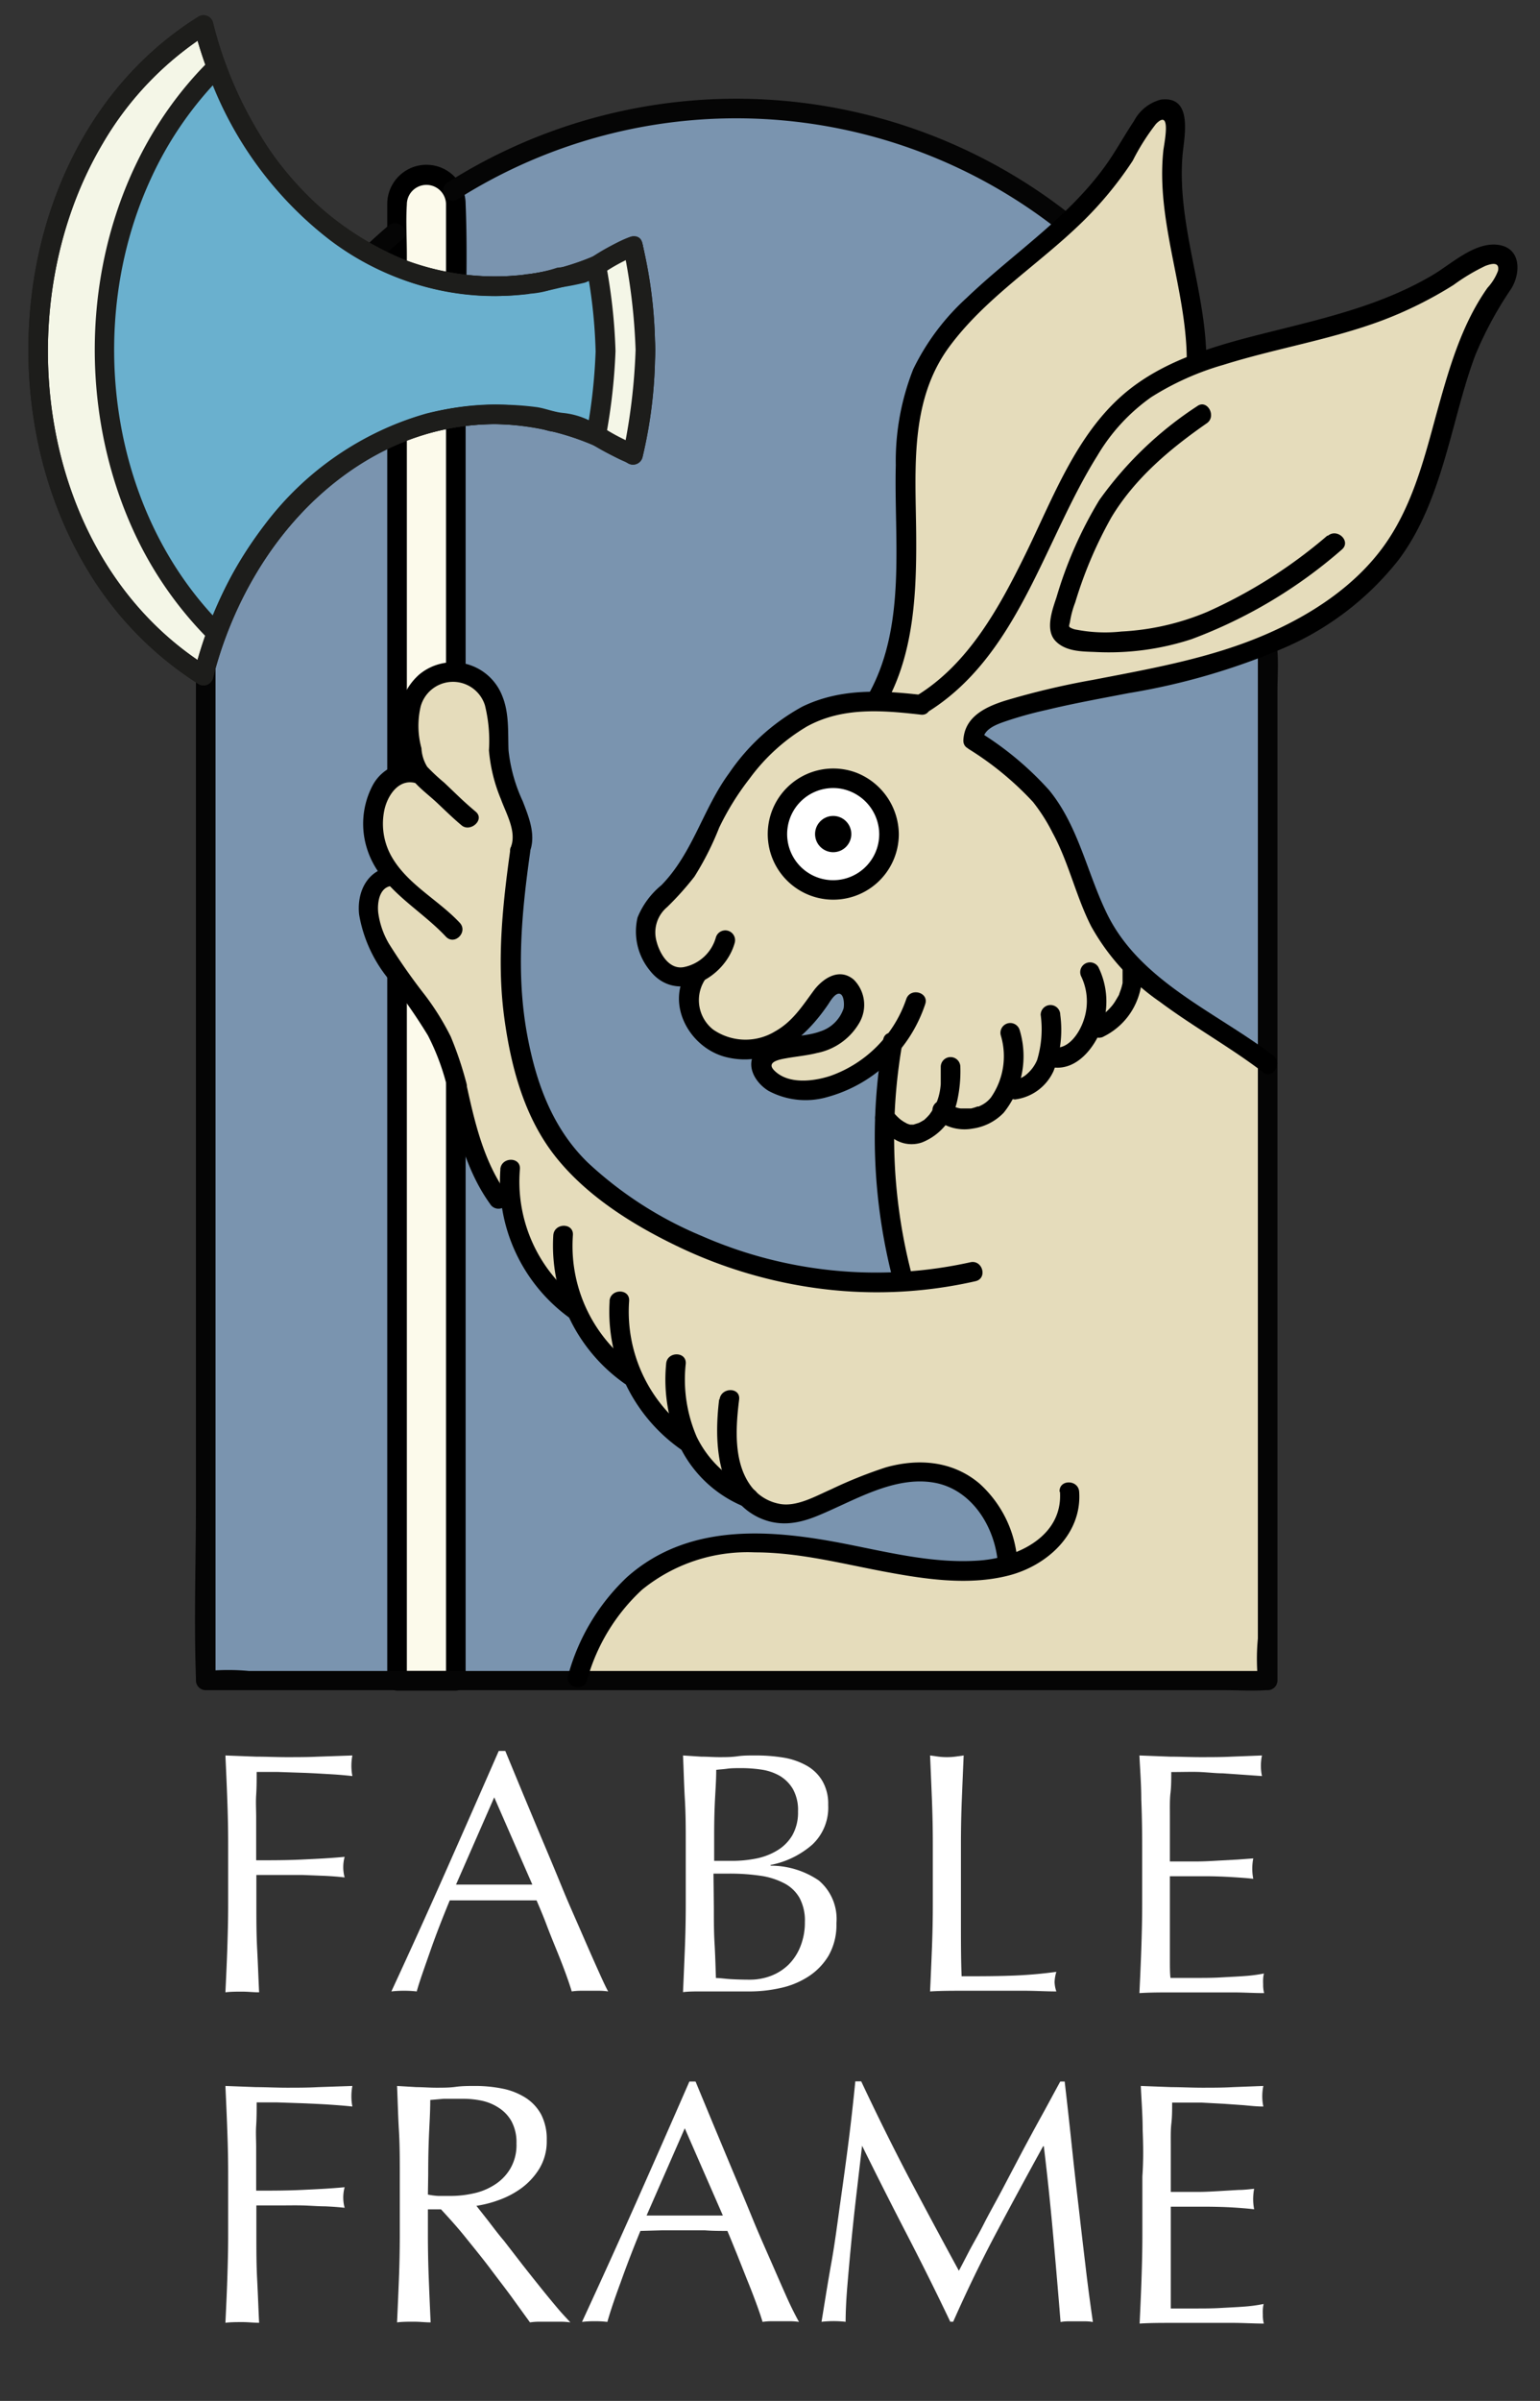 <svg xmlns="http://www.w3.org/2000/svg" viewBox="0 0 157.2 244.91"><rect x="0" y="0" width="157.2" height="244.91" fill="#333333" stroke="none"/><defs><style>.cls-1{fill:#fff;}.cls-2{fill:#7a94af;}.cls-3{fill:#fcfaeb;}.cls-4{fill:#e5dcbb;}.cls-5{fill:#050505;}.cls-6{fill:#f4f6e7;}.cls-7{fill:#1d1d1b;}.cls-8{fill:#6ab0ce;}</style></defs><title>Монтажная область 18 копия</title><g id="Слой_2" data-name="Слой 2"><path class="cls-1" d="M23.2,217.32c-.05-1.48-.12-3-.19-4.54l3.14.12c1,0,2.08.06,3.13.06s2.12,0,3.19-.06l3.5-.12a5.56,5.56,0,0,0,0,2.1c-.63-.07-1.38-.13-2.27-.19s-1.8-.1-2.72-.14l-2.66-.09-2.12,0c0,.82,0,1.6-.05,2.35s0,1.49,0,2.24,0,1.57,0,2.26,0,1.41,0,2.15c1.54,0,3.06,0,4.57-.07s3-.14,4.46-.28a4,4,0,0,0,0,2.1q-.87-.1-2-.15c-.73,0-1.5-.07-2.29-.09s-1.6,0-2.42,0H26.17v3c0,1.54,0,3.06.08,4.56s.13,3,.2,4.41c-.54,0-1.11-.07-1.72-.07s-1.18,0-1.72.07c.07-1.45.14-2.92.19-4.41s.09-3,.09-4.56v-6C23.29,220.31,23.26,218.8,23.2,217.32Z"/><path class="cls-1" d="M40.81,221.86c0-1.55,0-3.06-.09-4.54s-.12-3-.19-4.54l2,.12c.65,0,1.32.06,2,.06s1.35,0,2-.09,1.32-.09,2-.09a14.07,14.07,0,0,1,2.8.28,6.94,6.94,0,0,1,2.33.93,4.69,4.69,0,0,1,1.58,1.7,5.47,5.47,0,0,1,.57,2.63,5.38,5.38,0,0,1-.75,2.89,7.06,7.06,0,0,1-1.84,2,9.1,9.1,0,0,1-2.33,1.22,11.58,11.58,0,0,1-2.26.58l1.16,1.47c.49.63,1,1.33,1.65,2.09L53.32,231c.65.83,1.28,1.62,1.89,2.38s1.18,1.45,1.72,2.09,1,1.1,1.29,1.43a7.41,7.41,0,0,0-1-.07H55.1a6.67,6.67,0,0,0-1,.07l-1.6-2.21c-.71-1-1.5-2-2.36-3.15s-1.75-2.23-2.65-3.35-1.72-2-2.47-2.82H43.68v2.56q0,2.31.09,4.56c.06,1.49.12,3,.19,4.41-.54,0-1.11-.07-1.71-.07s-1.18,0-1.72.07c.07-1.45.13-2.92.19-4.41s.09-3,.09-4.56Zm2.87,2a6.93,6.93,0,0,0,1.07.14c.39,0,.81,0,1.28,0a10.64,10.64,0,0,0,2.26-.25,6.43,6.43,0,0,0,2.15-.86,4.92,4.92,0,0,0,1.63-1.64,4.77,4.77,0,0,0,.65-2.61,4.5,4.5,0,0,0-.51-2.26A3.9,3.9,0,0,0,50.9,215a5.07,5.07,0,0,0-1.75-.72,9.18,9.18,0,0,0-1.86-.19c-.82,0-1.49,0-2,0l-1.37.12c0,1.29-.09,2.56-.14,3.82s-.07,2.52-.07,3.79Z"/><path class="cls-1" d="M81.56,236.85a6.19,6.19,0,0,0-.93-.07H78.77a6.19,6.19,0,0,0-.93.07c-.16-.54-.38-1.18-.66-1.94s-.59-1.56-.93-2.39l-1-2.52c-.35-.85-.67-1.66-1-2.43-.74,0-1.5,0-2.27-.06H67.51l-2.14.06q-1.12,2.73-2,5.2c-.61,1.65-1.07,3-1.37,4.08a10.52,10.52,0,0,0-1.3-.07,10.35,10.35,0,0,0-1.29.07q2.84-6.14,5.53-12.19t5.43-12.33H71l1.82,4.39,2,4.79c.68,1.61,1.35,3.21,2,4.8s1.31,3.06,1.91,4.43,1.13,2.59,1.61,3.66S81.25,236.29,81.56,236.85ZM66,226l1.9,0c.65,0,1.28,0,1.89,0l2,0,2,0-3.89-8.9Z"/><path class="cls-1" d="M92.71,222q2.48,4.69,5.17,9.63c.24-.44.57-1.08,1-1.91s1-1.78,1.54-2.85,1.21-2.24,1.87-3.49l2-3.8c.69-1.29,1.37-2.55,2.05-3.78s1.3-2.4,1.89-3.47h.45q.39,3.36.72,6.5t.69,6.16q.34,3,.7,6c.23,2,.49,3.93.77,5.87a4.73,4.73,0,0,0-.83-.07h-1.64a4.73,4.73,0,0,0-.83.07c-.25-3.1-.51-6.12-.77-9s-.57-5.9-.94-8.93h-.07q-2.43,4.41-4.75,8.77t-4.43,9.13H97q-2.1-4.41-4.4-8.85T88,218.88H88c-.17,1.45-.35,3-.55,4.71s-.38,3.36-.54,5-.3,3.2-.42,4.66-.17,2.66-.17,3.59a10.84,10.84,0,0,0-2.46,0c.31-1.89.62-3.89,1-6s.64-4.22.94-6.34.59-4.22.85-6.29.47-4,.66-5.9h.6Q90.25,217.29,92.71,222Z"/><path class="cls-1" d="M116.64,217.27c0-1.5-.12-3-.19-4.49l3.14.12c1,0,2.08.06,3.13.06s2.09,0,3.12-.06l3.12-.12a5.07,5.07,0,0,0,0,2.1c-.75,0-1.43-.09-2.05-.14l-2-.14-2.26-.12c-.82,0-1.8,0-3,0,0,.75,0,1.46-.08,2.14s-.06,1.44-.06,2.31,0,1.8,0,2.66,0,1.52,0,2c1,0,2,0,2.77,0s1.56-.05,2.24-.09l1.87-.11c.58,0,1.12-.07,1.63-.12a5.6,5.6,0,0,0-.1,1.09,5.33,5.33,0,0,0,.1,1c-.6-.07-1.31-.13-2.12-.18s-1.61-.07-2.41-.08l-2.28,0-1.7,0c0,.21,0,.44,0,.69s0,.55,0,.93v3.46c0,1.34,0,2.43,0,3.3s0,1.52,0,2h2.46c.88,0,1.75,0,2.61-.05s1.66-.08,2.41-.14a15.33,15.33,0,0,0,2-.27,3,3,0,0,0-.08.55,5.25,5.25,0,0,0,0,.54,3.27,3.27,0,0,0,.1.91c-1,0-2.09-.07-3.13-.07h-6.36c-1,0-2.11,0-3.19.07.07-1.49.14-3,.19-4.47s.09-3,.09-4.53v-6C116.73,220.28,116.7,218.76,116.64,217.27Z"/><path class="cls-1" d="M23.2,183.6c-.05-1.48-.12-3-.19-4.53l3.14.12c1,0,2.08.05,3.13.05s2.12,0,3.19-.05l3.5-.12a5.56,5.56,0,0,0,0,2.1c-.63-.07-1.38-.14-2.27-.19s-1.8-.11-2.72-.14l-2.66-.09c-.85,0-1.56,0-2.12,0,0,.82,0,1.6-.05,2.35s0,1.49,0,2.24,0,1.57,0,2.26,0,1.41,0,2.16c1.54,0,3.06,0,4.57-.07s3-.14,4.46-.28a4,4,0,0,0,0,2.1c-.58-.07-1.24-.12-2-.16l-2.29-.09c-.79,0-1.6,0-2.42,0H26.17v3c0,1.54,0,3.06.08,4.55s.13,3,.2,4.42c-.54,0-1.11-.07-1.72-.07s-1.18,0-1.72.07c.07-1.45.14-2.92.19-4.42s.09-3,.09-4.55v-6C23.29,186.6,23.26,185.09,23.2,183.6Z"/><path class="cls-1" d="M62.08,203.14a6.19,6.19,0,0,0-.93-.07H59.29a6.19,6.19,0,0,0-.93.07q-.24-.81-.66-1.95c-.28-.76-.59-1.55-.93-2.38s-.68-1.67-1-2.52-.67-1.67-1-2.44l-2.27,0-2.32,0-2.13,0-2.14,0c-.75,1.82-1.43,3.56-2,5.2s-1.07,3-1.37,4.09a10.52,10.52,0,0,0-1.3-.07,10.35,10.35,0,0,0-1.29.07q2.84-6.13,5.53-12.2t5.43-12.33h.67l1.82,4.4c.66,1.57,1.32,3.17,2,4.78s1.35,3.21,2,4.8,1.32,3.07,1.91,4.43,1.13,2.59,1.61,3.66S61.77,202.58,62.08,203.14Zm-15.53-10.9,1.9,0c.65,0,1.28,0,1.89,0l2,0,2,0-3.89-8.9Z"/><path class="cls-1" d="M70,188.11c0-1.55,0-3.06-.09-4.56s-.12-3-.19-4.48l1.86.12c.63,0,1.25.05,1.85.05s1.23,0,1.86-.09,1.25-.08,1.86-.08a17.13,17.13,0,0,1,2.84.22,7.19,7.19,0,0,1,2.34.81,4.31,4.31,0,0,1,1.61,1.56,4.61,4.61,0,0,1,.6,2.45,5.17,5.17,0,0,1-1.63,4.06,9.11,9.11,0,0,1-4.26,2.07v.07a8.74,8.74,0,0,1,4.93,1.51,5.14,5.14,0,0,1,1.8,4.38,6.31,6.31,0,0,1-.8,3.29,6.51,6.51,0,0,1-2.11,2.16,8.5,8.5,0,0,1-2.85,1.15,14.36,14.36,0,0,1-3.1.34c-.56,0-1.13,0-1.7,0l-1.7,0h-1.7c-.57,0-1.14,0-1.7.07.07-1.5.13-3,.19-4.47s.09-3,.09-4.54Zm4.76,1.71a12.54,12.54,0,0,0,2.44-.24,6.6,6.6,0,0,0,2.15-.83,4.42,4.42,0,0,0,1.53-1.54,4.7,4.7,0,0,0,.58-2.43,4.37,4.37,0,0,0-.53-2.3,3.85,3.85,0,0,0-1.33-1.33,5.31,5.31,0,0,0-1.82-.63,14,14,0,0,0-2-.16c-.61,0-1.12,0-1.55.06s-.79.07-1.12.12c0,1.12-.09,2.23-.14,3.33s-.07,2.2-.07,3.32v2.63Zm-1.89,4.87c0,1.19,0,2.37.07,3.54s.1,2.35.14,3.54c.45,0,1,.09,1.58.12s1.23.05,1.86.05a6.05,6.05,0,0,0,2.15-.38,5.25,5.25,0,0,0,1.81-1.14,5.42,5.42,0,0,0,1.22-1.86,6.55,6.55,0,0,0,.46-2.5,4.88,4.88,0,0,0-.55-2.47A3.82,3.82,0,0,0,80,192.08a7.53,7.53,0,0,0-2.44-.75,21.79,21.79,0,0,0-3.17-.21H72.83Z"/><path class="cls-1" d="M95.13,183.6c-.06-1.48-.12-3-.19-4.53l.88.12a7.08,7.08,0,0,0,1.68,0l.87-.12c-.07,1.54-.13,3.05-.19,4.53s-.09,3-.09,4.54c0,2.94,0,5.5,0,7.66s0,4.09.07,5.79c1.66,0,3.24,0,4.76-.05a44.75,44.75,0,0,0,4.91-.4,4,4,0,0,0-.18,1.05,3.24,3.24,0,0,0,.18.95c-1.08,0-2.15-.07-3.23-.07H98.18c-1,0-2.12,0-3.24.07.07-1.45.13-2.92.19-4.42s.09-3,.09-4.55v-6C95.22,186.6,95.19,185.09,95.13,183.6Z"/><path class="cls-1" d="M116.5,183.55c0-1.49-.12-3-.19-4.48l3.14.12c1,0,2.08.05,3.13.05s2.09,0,3.12-.05l3.12-.12a5.07,5.07,0,0,0,0,2.1l-2-.14-2-.14c-.69,0-1.44-.09-2.26-.13s-1.8,0-3,0c0,.75,0,1.46-.08,2.14s-.06,1.45-.06,2.31,0,1.8,0,2.67,0,1.51,0,2c1,0,2,0,2.77,0s1.56-.05,2.24-.09l1.87-.1,1.63-.12a5.49,5.49,0,0,0-.1,1.08,5.33,5.33,0,0,0,.1,1c-.6-.07-1.31-.12-2.12-.17s-1.61-.08-2.41-.09l-2.28,0c-.71,0-1.28,0-1.7,0,0,.21,0,.44,0,.68s0,.56,0,.93v3.47c0,1.33,0,2.43,0,3.29s0,1.52.06,2H122c.89,0,1.75,0,2.61-.05s1.66-.08,2.41-.14a15.48,15.48,0,0,0,2-.26,2.8,2.8,0,0,0-.08.54,5.25,5.25,0,0,0,0,.54,3.35,3.35,0,0,0,.1.92c-1.05,0-2.09-.07-3.13-.07H119.5c-1,0-2.11,0-3.19.07.07-1.5.14-3,.19-4.47s.09-3,.09-4.54v-6C116.59,186.56,116.56,185.05,116.5,183.55Z"/><path class="cls-2" d="M108.84,22.82A54,54,0,0,0,75.16,11.09h0A54.22,54.22,0,0,0,21,65.31V171.45H129.38V66.26"/><path class="cls-3" d="M46.53,171.45h-6V20.81a3,3,0,0,1,3-3h0a3,3,0,0,1,3,3Z"/><path d="M46.53,170.45h-6l1,1V26c0-1.7-.11-3.44,0-5.14a2,2,0,1,1,4,0c0,.55,0,1.12,0,1.67V171.45a1,1,0,0,0,2,0V36.51c0-5.22.22-10.49,0-15.7a4,4,0,0,0-8,0c0,.39,0,.79,0,1.18V171.45a1,1,0,0,0,1,1h6A1,1,0,0,0,46.53,170.45Z"/><path class="cls-4" d="M129.38,171.45V108.52s-12.59-8-14.6-10.78a49.76,49.76,0,0,1-4.06-7.31s-3-7.06-3.46-7.79-5.57-5.48-5.57-5.48-2.92-2.09-2.38-2.6a16.87,16.87,0,0,1,8.84-3.46c5-.51,20-3.65,23.81-6.54s10.12-6.18,12.27-11.91,3.44-10.44,3.73-11.48,2.11-6.6,2.7-7.78,2.14-3.63,2.45-4.1,1.09-1.19.86-2-1.46-2-4.26-.27-9.42,6.09-24.75,9.09l-2.78.94s-.57-6.49-.9-8.17-1.63-10-1.6-11.22.52-3.74.43-4.68-1-2.58-2-1.71-5,7.05-6.26,8.44S98,32.57,98,32.57s-4.29,5.06-4.81,8.6-1.23,9.38-.63,12.73S92,63.65,92,63.65s-2,7.34-2.42,7.6-4.65,0-7.31,1.77a24.67,24.67,0,0,0-9.68,10.85C70.05,89.75,66.7,92,66.7,92a6.12,6.12,0,0,0,0,6.58c2.21,3.35,4.15,1.25,4.15,1.25a5.06,5.06,0,0,0-.52,3.7c.61,1.76,3.7,4.14,6.61,3.35s6.67-4.9,6.87-5.14S85,100.18,86,100.53s1.78,3.25.08,4.38-7.21,2.36-7.36,2.43-1.53,1.33-.77,2.1a6.22,6.22,0,0,0,5,1.72,11.9,11.9,0,0,0,7.81-4.33c-.39,4.83-.42,8.54-.42,8.54l0,4.94s.7,5.65,1.07,7.22.57,3.24.57,3.24-19.47.18-30.16-9.25-10-22.54-9.72-26.1,1.05-9.26,1.19-10.34S50.52,77.7,50.62,72.2c-1.59-5.76-6.85-3.63-7.71-2.12a10.91,10.91,0,0,0-.66,7.53c-.06,2.34-1.3.41-2.4,1.92s-3.09,4.21-.36,9.87C32.6,91.25,44.09,104,44.09,104s2.79,7,3.6,9.66c.66,3.61,1.79,7.52,3.64,8.93l1.4,2.64s1.79,5.44,4.83,7.45,2.74,5,5.94,7,2.1,5.15,6.47,6.8a8,8,0,0,0,5.19,5.71S78,155,80.48,154.5s8.31-3.47,9.85-3.77,5.24-.67,6.7,0,4.9,4.07,5.33,6.23,0,2.94,0,2.94-2.93,1.61-11.23-.77a46.75,46.75,0,0,0-17.88-1.45c-1.43.29-8.38,2.49-9.87,5.41s-4,6.57-4.09,7.48l-.14.92,37-.31Z"/><path class="cls-5" d="M39.67,23A55.82,55.82,0,0,0,20,65.72q0,9.32,0,18.63v69c0,5.92-.21,11.89,0,17.81v.25a1,1,0,0,0,1,1H125c1.39,0,2.82.09,4.21,0h.19a1,1,0,0,0,1-1V70.56c0-1.36.1-2.76,0-4.13v-.17a1,1,0,0,0-2,0V167.14a21.92,21.92,0,0,0,0,4.13,1.08,1.08,0,0,1,0,.18l1-1h-104a22.77,22.77,0,0,0-4.21,0,1.21,1.21,0,0,1-.19,0l1,1V66.89A60.37,60.37,0,0,1,23.13,54.1a53.41,53.41,0,0,1,13-25,54.42,54.42,0,0,1,4.93-4.67c1-.83-.44-2.24-1.42-1.42Z"/><path class="cls-5" d="M46.23,20.45a1,1,0,0,0,0-2,1,1,0,0,0,0,2Z"/><path class="cls-5" d="M109.54,22.11a55.1,55.1,0,0,0-63.81-3.52c-1.09.68-.09,2.41,1,1.72a53.16,53.16,0,0,1,61.39,3.21c1,.79,2.42-.61,1.41-1.41Z"/><path d="M90.15,106.13a57.78,57.78,0,0,0,.89,24,1,1,0,0,0,1.92-.53,55.39,55.39,0,0,1-.88-23c.21-1.26-1.71-1.8-1.93-.54Z"/><path d="M94,70.88c-4.14-.47-8.24-.67-12.1,1.2a21.52,21.52,0,0,0-7.46,6.77C71.75,82.5,70.74,87,67.51,90.3a8.28,8.28,0,0,0-2.43,3.29,6.26,6.26,0,0,0,1.21,5.35C69,102.51,74,99.83,75,96.17a1,1,0,0,0-1.93-.53,4.26,4.26,0,0,1-3.21,3c-1.61.35-2.62-1.51-2.9-2.86a3.37,3.37,0,0,1,1.14-3.25,30.29,30.29,0,0,0,2.78-3.1,29.7,29.7,0,0,0,2.53-5,27.5,27.5,0,0,1,3.1-5,19.69,19.69,0,0,1,5.85-5.32c3.64-2,7.68-1.66,11.64-1.21,1.27.14,1.26-1.86,0-2Z"/><path d="M70.39,98.74c-2.64,3.42-.1,8.16,3.76,9.1,4.49,1.09,8-1.89,10.37-5.36.19-.28.7-1.2,1.18-1.11s.49,1.16.41,1.5a3.68,3.68,0,0,1-2.38,2.34c-1.92.72-4.6.3-6.22,1.69s-.61,3.42.93,4.37a8,8,0,0,0,6,.64,14.58,14.58,0,0,0,10-9.47c.42-1.22-1.51-1.74-1.93-.53a12.63,12.63,0,0,1-7.72,7.83c-1.73.57-4.3.9-5.74-.53-.9-.89.53-1.14,1.21-1.26,1-.18,2.12-.28,3.15-.54a6.41,6.41,0,0,0,4.3-3.06,3.64,3.64,0,0,0-.56-4.42c-1.41-1.19-3-.25-4,1-1.23,1.65-2.21,3.27-4.07,4.3a5.8,5.8,0,0,1-6.3-.22,3.82,3.82,0,0,1-.68-5.27c.79-1-1-2-1.72-1Z"/><circle class="cls-1" cx="85.05" cy="85.08" r="5.7"/><path d="M89.75,85.08a4.7,4.7,0,1,1-3.87-4.62,4.75,4.75,0,0,1,3.87,4.62,1,1,0,0,0,2,0,6.8,6.8,0,0,0-4.39-6.28,6.69,6.69,0,1,0,4.39,6.28A1,1,0,0,0,89.75,85.08Z"/><circle cx="85.05" cy="85.08" r="1.85"/><path d="M135.49,54.64a50.28,50.28,0,0,1-12.27,7.78,25.92,25.92,0,0,1-8.75,2,15.42,15.42,0,0,1-4.55-.18,1.88,1.88,0,0,1-.7-.24c-.14-.12-.09-.15,0-.56a9.75,9.75,0,0,1,.54-2,42.82,42.82,0,0,1,3.69-8.67c2.41-4,6-7,9.76-9.61,1-.73,0-2.47-1-1.73a37.15,37.15,0,0,0-10,9.59,41.82,41.82,0,0,0-4.36,9.89c-.42,1.26-1.19,3.32-.12,4.46s2.85,1.08,4.13,1.14a27.17,27.17,0,0,0,9.77-1.31,49.63,49.63,0,0,0,15.33-9.13c1-.83-.43-2.23-1.41-1.42Z"/><path d="M89.65,114.74a6.26,6.26,0,0,0,1.68,1.48,3.26,3.26,0,0,0,2.8.31,5.91,5.91,0,0,0,3.55-4.11,13.94,13.94,0,0,0,.35-3.59,1,1,0,0,0-1-1,1,1,0,0,0-1,1c0,.58,0,1.16,0,1.74a6.36,6.36,0,0,1-.26,1.43,4.74,4.74,0,0,1-.65,1.34c-.06.1-.14.2-.21.31s.09-.09-.06.07a4.67,4.67,0,0,1-.44.45c-.18.17.07,0-.09.08l-.29.17-.23.12c-.11,0-.11,0,0,0l-.18.06-.39.12c-.18.06.12,0-.09,0H92.9l-.3-.1c-.07,0-.06,0,0,0l-.16-.09a3.37,3.37,0,0,1-.32-.19s-.23-.17-.1-.06l-.27-.23a6.31,6.31,0,0,1-.7-.76,1,1,0,0,0-1.42,0,1,1,0,0,0,0,1.42Z"/><path d="M95.49,114.12a4.59,4.59,0,0,0,3.81,1,5.43,5.43,0,0,0,3.16-1.62,9.21,9.21,0,0,0,1.63-8.41,1,1,0,0,0-1.93.53,7.37,7.37,0,0,1-1,6.32,2.88,2.88,0,0,1-1,.81l-.25.12-.13,0a4.88,4.88,0,0,1-.65.2l-.25,0h-.08l-.22,0h-.34s-.3,0-.18,0a2.23,2.23,0,0,1-1.17-.52,1,1,0,0,0-1.42,0,1,1,0,0,0,0,1.41Z"/><path d="M103.54,112.16a5,5,0,0,0,4-2.9,11.54,11.54,0,0,0,.69-5.74,1,1,0,0,0-1-1,1,1,0,0,0-1,1,10.89,10.89,0,0,1-.36,4.6,3.83,3.83,0,0,1-1,1.4,2.4,2.4,0,0,1-.63.43,1.31,1.31,0,0,1-.31.13l-.26.06-.11,0a1,1,0,0,0-1,1,1,1,0,0,0,1,1Z"/><path d="M107.56,108.89c2.37.27,4.15-2,4.89-4a7.93,7.93,0,0,0-.34-6.26,1,1,0,0,0-1.73,1,5.87,5.87,0,0,1,.23,4.47c-.43,1.28-1.53,2.93-3,2.76a1,1,0,0,0-1,1,1,1,0,0,0,1,1Z"/><path d="M112.58,105.77a7,7,0,0,0,3.15-3,7.28,7.28,0,0,0,.79-4.46,1,1,0,0,0-1.23-.7,1,1,0,0,0-.7,1.23c0-.2,0,0,0,.05s0,.15,0,.22v.45l0,.45c0-.23,0,.06,0,.09l0,.17a5.38,5.38,0,0,1-.25.87l-.09.25c0-.1,0-.07,0,0s-.14.29-.23.44-.15.26-.23.38a2.14,2.14,0,0,1-.13.19l-.08.11a1.31,1.31,0,0,1-.09.11l-.15.17c-.1.11-.2.22-.31.32l-.34.3c-.08.07.11-.07,0,0l-.19.13a5.07,5.07,0,0,1-.82.46,1,1,0,0,0-.36,1.36,1,1,0,0,0,1.37.36Z"/><path d="M108.2,152.18c.3,4.53-4.33,6.71-8.19,7-4.53.34-9-.76-13.43-1.64C78.85,156,70.35,155.24,64,160.88a21.58,21.58,0,0,0-6,10c-.38,1.23,1.55,1.76,1.92.53a19.69,19.69,0,0,1,5.61-9.24,17.06,17.06,0,0,1,11.52-3.82c4.44,0,8.75,1.12,13.09,1.94,4.16.78,8.66,1.49,12.83.42,3.9-1,7.48-4.22,7.19-8.53-.08-1.28-2.08-1.29-2,0Z"/><path d="M52.13,86.4c-.82,5.8-1.44,11.53-.66,17.37.69,5.11,2.08,10.35,5.4,14.42,3.09,3.8,7.53,6.62,11.89,8.75a47.67,47.67,0,0,0,14.16,4.4,45.33,45.33,0,0,0,16.66-.65c1.25-.29.72-2.21-.53-1.93a44.35,44.35,0,0,1-27.41-2.68A39,39,0,0,1,60,118.59c-3.63-3.53-5.28-8.16-6.18-13-1.15-6.23-.59-12.39.29-18.61.18-1.26-1.75-1.81-1.93-.54Z"/><path d="M40,88.4c-2.49.28-3.6,2.58-3.34,4.9A14.16,14.16,0,0,0,39.77,100a57,57,0,0,1,3.91,5.62,24,24,0,0,1,2,5.41,1,1,0,0,0,1.93-.54,35.83,35.83,0,0,0-1.6-4.75,26.41,26.41,0,0,0-2.63-4.23,61.08,61.08,0,0,1-3.68-5.25,8.44,8.44,0,0,1-1.09-3.16c-.11-1,.1-2.59,1.36-2.73s1.28-2.15,0-2Z"/><path class="cls-6" d="M50.5,42.26a26.71,26.71,0,0,1,14.11,4.09,44.65,44.65,0,0,0,0-21.23A26.79,26.79,0,0,1,50.5,29.2c-14,0-25.92-11.24-29.72-26.65-10,6.17-16.9,18.71-16.9,33.18s6.87,27,16.9,33.19C24.58,53.51,36.45,42.26,50.5,42.26Z"/><path class="cls-7" d="M50.5,43.26a26.63,26.63,0,0,1,13.61,4,1,1,0,0,0,1.47-.6,46.53,46.53,0,0,0,0-21.76,1,1,0,0,0-1.47-.59,25.86,25.86,0,0,1-22.32,2.39A30.83,30.83,0,0,1,26.55,13.77,40.25,40.25,0,0,1,21.74,2.29a1,1,0,0,0-1.47-.6C1.87,13.15-1.88,40.11,8.85,58A35.15,35.15,0,0,0,20.27,69.78a1,1,0,0,0,1.47-.6c3.38-13.44,14-25.82,28.76-25.92a1,1,0,0,0,0-2C38.87,41.34,29,48.83,23.58,58.83a43.15,43.15,0,0,0-3.77,9.82l1.47-.6C3.85,57.19.44,31.57,10.49,14.63A32.88,32.88,0,0,1,21.28,3.42l-1.47-.6C23.4,17.06,34.91,30.2,50.5,30.2A28.23,28.23,0,0,0,65.12,26l-1.47-.59a44.12,44.12,0,0,1,0,20.69l1.47-.6A28.71,28.71,0,0,0,50.5,41.26,1,1,0,0,0,50.5,43.26Z"/><path d="M54.06,86.94c.69-1.73-.07-3.58-.7-5.21a16.34,16.34,0,0,1-1.45-5.19c-.07-1.85.08-3.77-.63-5.52a5.39,5.39,0,0,0-8.49-2.21,6.19,6.19,0,0,0-2.08,4.44,10.16,10.16,0,0,0,.17,2.58,17.5,17.5,0,0,0,.52,2.47c.52,1.51,2.08,2.52,3.21,3.59.84.79,1.64,1.58,2.52,2.31s2.41-.59,1.42-1.41c-.51-.43-1-.86-1.49-1.32s-1.14-1.09-1.71-1.63a20.58,20.58,0,0,1-1.74-1.62,4,4,0,0,1-.59-1.9,8.62,8.62,0,0,1-.08-4.25,3.42,3.42,0,0,1,6.56-.13,15.1,15.1,0,0,1,.41,4.6,16.49,16.49,0,0,0,1.23,5c.54,1.49,1.63,3.3,1,4.9-.47,1.2,1.46,1.72,1.93.54Z"/><path d="M45.66,111.06c.9,4.08,1.88,8.29,4.36,11.74a1,1,0,0,0,1.37.36,1,1,0,0,0,.36-1.37c-2.39-3.32-3.3-7.34-4.16-11.27-.28-1.25-2.21-.72-1.93.54Z"/><path d="M51.08,119.27a17.18,17.18,0,0,0,7.08,15.18c1.05.75,2.05-1,1-1.73a15.16,15.16,0,0,1-6.09-13.45c.11-1.29-1.89-1.28-2,0Z"/><path d="M56.48,126a17.21,17.21,0,0,0,7.24,15.11c1,.74,2.06-1,1-1.73A15.15,15.15,0,0,1,58.48,126c.1-1.29-1.9-1.28-2,0Z"/><path d="M62.23,132.71a17.17,17.17,0,0,0,7.23,15.11c1.06.74,2.06-1,1-1.73a15.17,15.17,0,0,1-6.24-13.38c.09-1.29-1.91-1.28-2,0Z"/><path d="M68,139.11a16.59,16.59,0,0,0,1.4,8.46,12.55,12.55,0,0,0,6.51,6.1,1,1,0,0,0,1.37-.36,1,1,0,0,0-.36-1.37,10.92,10.92,0,0,1-5.8-5.37A14.76,14.76,0,0,1,70,139.11c.09-1.28-1.91-1.27-2,0Z"/><path d="M43.18,78A4.36,4.36,0,0,0,38,80.19a8.4,8.4,0,0,0-.49,6.52c1.32,4,5.27,5.91,8,8.83.89.95,2.3-.47,1.42-1.41-2.14-2.29-5.2-3.84-6.85-6.57a6.78,6.78,0,0,1-.83-5c.36-1.54,1.57-3.27,3.36-2.62,1.21.44,1.73-1.49.53-1.93Z"/><path d="M73.41,142.75c-.5,4.13-.38,9.84,3.94,12,2.06,1,4,.73,6.06-.11,3.68-1.49,7.83-4.15,12-3.39,3.88.72,6.22,4.64,6.46,8.35.08,1.27,2.08,1.28,2,0a11.8,11.8,0,0,0-3.89-8.27c-2.72-2.3-6.2-2.59-9.55-1.65a45.91,45.91,0,0,0-5.61,2.25c-1.59.69-3.57,1.86-5.36,1.45a4.7,4.7,0,0,1-2.75-1.72c-1.87-2.43-1.61-6.06-1.26-8.9.15-1.28-1.85-1.27-2,0Z"/><path class="cls-8" d="M53.89,29a25.29,25.29,0,0,1-3.39.23C37.8,29.2,26.88,20,22.09,6.87c-7,6.83-11.41,17.22-11.41,28.86s4.45,22,11.41,28.87C26.88,51.45,37.8,42.26,50.5,42.26a25.28,25.28,0,0,1,3.39.24c1.12-.15,2,.6,3.17.6,2.73,0,5,2.45,7.55,3.25a82,82,0,0,0,1.28-10.62,82,82,0,0,0-1.28-10.61c-2.52.8-4.36,3.12-7.09,3.12C56.36,28.24,55,29.12,53.89,29Z"/><path class="cls-7" d="M53.89,28a26.44,26.44,0,0,1-19-5A35.28,35.28,0,0,1,23.06,6.6a1,1,0,0,0-1.67-.44C9,18.41,6.5,38.49,13.59,54.07a38.11,38.11,0,0,0,7.8,11.24,1,1,0,0,0,1.67-.44c4.61-12.49,16.09-22.94,30.11-21.46a11.81,11.81,0,0,1,1.69.19c.46.13.9.32,1.38.41a12.3,12.3,0,0,1,2.81.57c1.84.79,3.39,2.07,5.3,2.73a1,1,0,0,0,1.23-.7,64.28,64.28,0,0,0,1.31-10.88,64.4,64.4,0,0,0-1.31-10.88,1,1,0,0,0-1.23-.69c-1.75.6-3.14,1.77-4.79,2.56a9,9,0,0,1-2.66.58,15,15,0,0,1-3,.67c-1.29-.06-1.29,1.94,0,2a9.09,9.09,0,0,0,2.81-.58,27.61,27.61,0,0,0,3-.56c1.85-.7,3.32-2.1,5.19-2.74l-1.23-.7a61,61,0,0,1,1.24,10.34,61.07,61.07,0,0,1-1.24,10.35l1.23-.7c-1.84-.64-3.37-1.92-5.16-2.68a7.87,7.87,0,0,0-2.29-.58c-1-.1-1.85-.5-2.82-.61a30.28,30.28,0,0,0-11.1.67A31.46,31.46,0,0,0,27,53.55a40.78,40.78,0,0,0-5.88,10.78l1.67-.44C11.08,52.27,8.58,33,15.4,18.23A36.44,36.44,0,0,1,22.8,7.58l-1.67-.45A37.71,37.71,0,0,0,33.64,24.46,28.06,28.06,0,0,0,53.89,30C55.15,29.82,55.16,27.82,53.89,28Z"/><path class="cls-7" d="M50.5,43.26a26.63,26.63,0,0,1,13.61,4,1,1,0,0,0,1.47-.6,46.53,46.53,0,0,0,0-21.76,1,1,0,0,0-1.47-.59,25.86,25.86,0,0,1-22.32,2.39A30.83,30.83,0,0,1,26.55,13.77,40.25,40.25,0,0,1,21.74,2.29a1,1,0,0,0-1.47-.6C1.87,13.15-1.88,40.11,8.85,58A35.15,35.15,0,0,0,20.27,69.78a1,1,0,0,0,1.47-.6c3.38-13.44,14-25.82,28.76-25.92a1,1,0,0,0,0-2C38.87,41.34,29,48.83,23.58,58.83a43.15,43.15,0,0,0-3.77,9.82l1.47-.6C3.85,57.19.44,31.57,10.49,14.63A32.88,32.88,0,0,1,21.28,3.42l-1.47-.6C23.4,17.06,34.91,30.2,50.5,30.2A28.23,28.23,0,0,0,65.12,26l-1.47-.59a44.12,44.12,0,0,1,0,20.69l1.47-.6A28.71,28.71,0,0,0,50.5,41.26,1,1,0,0,0,50.5,43.26Z"/><path class="cls-6" d="M64.61,25.12a18.9,18.9,0,0,0-3.73,2,68.4,68.4,0,0,1,.95,8.6,69.16,69.16,0,0,1-1,8.67,20.58,20.58,0,0,0,3.74,2,82,82,0,0,0,1.28-10.62A82,82,0,0,0,64.61,25.12Z"/><path class="cls-7" d="M64.35,24.16a21.59,21.59,0,0,0-4,2.11,1,1,0,0,0-.46,1.13,52.24,52.24,0,0,1,.91,8.45,56.38,56.38,0,0,1-.92,8.29,1.05,1.05,0,0,0,.46,1.13,22.64,22.64,0,0,0,4,2,1,1,0,0,0,1.23-.7,64.15,64.15,0,0,0,1.31-10.88,64.4,64.4,0,0,0-1.31-10.88c-.23-1.26-2.16-.72-1.93.54a61.08,61.08,0,0,1,1.24,10.34,61.2,61.2,0,0,1-1.24,10.35l1.23-.7a20.51,20.51,0,0,1-3.5-1.84l.46,1.13a59.53,59.53,0,0,0,1-8.82,56.58,56.58,0,0,0-1-9L61.39,28a18.22,18.22,0,0,1,3.49-1.91C66.09,25.67,65.57,23.73,64.35,24.16Z"/><path d="M90.44,71.75c2.91-5.23,3.13-11.55,3.08-17.39-.06-6.51-.69-13.48,3.39-19,3.55-4.81,8.76-8.15,13.06-12.23a37.27,37.27,0,0,0,5.66-6.74A22.74,22.74,0,0,1,118,12.64c1.62-1.64.83,2,.75,2.73-.75,7.1,2.26,13.92,2.39,21a1,1,0,0,0,2,0c-.13-6.91-3-13.59-2.43-20.53.16-1.85,1.14-6.1-2.21-5.68a4.33,4.33,0,0,0-2.75,2.19c-1,1.5-1.85,3.07-2.9,4.54-3.83,5.34-9.48,9-14.15,13.47a24,24,0,0,0-5.48,7.3,25.52,25.52,0,0,0-1.78,9.79c-.19,7.66,1.13,16.32-2.76,23.33-.63,1.12,1.1,2.13,1.72,1Z"/><path d="M94.52,72.74c9.39-5.71,12-17.48,17.48-26.23a19.35,19.35,0,0,1,5.52-6,28.45,28.45,0,0,1,7.38-3.3c5.33-1.67,10.89-2.55,16.13-4.5a40.78,40.78,0,0,0,7.34-3.64,20.37,20.37,0,0,1,3.26-1.95c.54-.2,1.46-.48,1.29.49a5.32,5.32,0,0,1-1.08,1.75c-2.74,3.88-4,8.52-5.25,13-1.27,4.69-2.52,9.52-5.45,13.5s-7.3,6.84-11.83,8.81c-5.64,2.46-11.73,3.52-17.73,4.68a79.48,79.48,0,0,0-9,2.13c-2,.64-4.1,1.63-4.24,4-.07,1.29,1.93,1.28,2,0,.07-1.11,1.35-1.57,2.24-1.88a39.19,39.19,0,0,1,4.24-1.18c2.76-.67,5.56-1.17,8.35-1.71a68.77,68.77,0,0,0,15.91-4.62,30,30,0,0,0,11.7-9c3-4,4.38-9,5.67-13.76.64-2.38,1.27-4.76,2.13-7.06a37.5,37.5,0,0,1,3.69-6.83c1-1.64,1-4.19-1.4-4.47s-4.76,2-6.67,3.11c-5.09,3-10.73,4.32-16.41,5.74-5.29,1.32-10.92,2.78-15.14,6.43-4.82,4.17-7.18,10.57-9.91,16.15S98.84,67.77,93.51,71a1,1,0,0,0,1,1.72Z"/><path d="M98.81,76.36a31.7,31.7,0,0,1,6.64,5.45,18.23,18.23,0,0,1,2,3.15c1.64,3,2.37,6.45,3.93,9.52a22.76,22.76,0,0,0,7,7.7c3.42,2.55,7.17,4.62,10.57,7.21,1,.78,2-1,1-1.73-5.81-4.42-13.51-7.51-16.91-14.37-2.06-4.17-2.93-9-5.94-12.68a32.4,32.4,0,0,0-7.22-6c-1.07-.72-2.08,1-1,1.72Z"/></g></svg>
